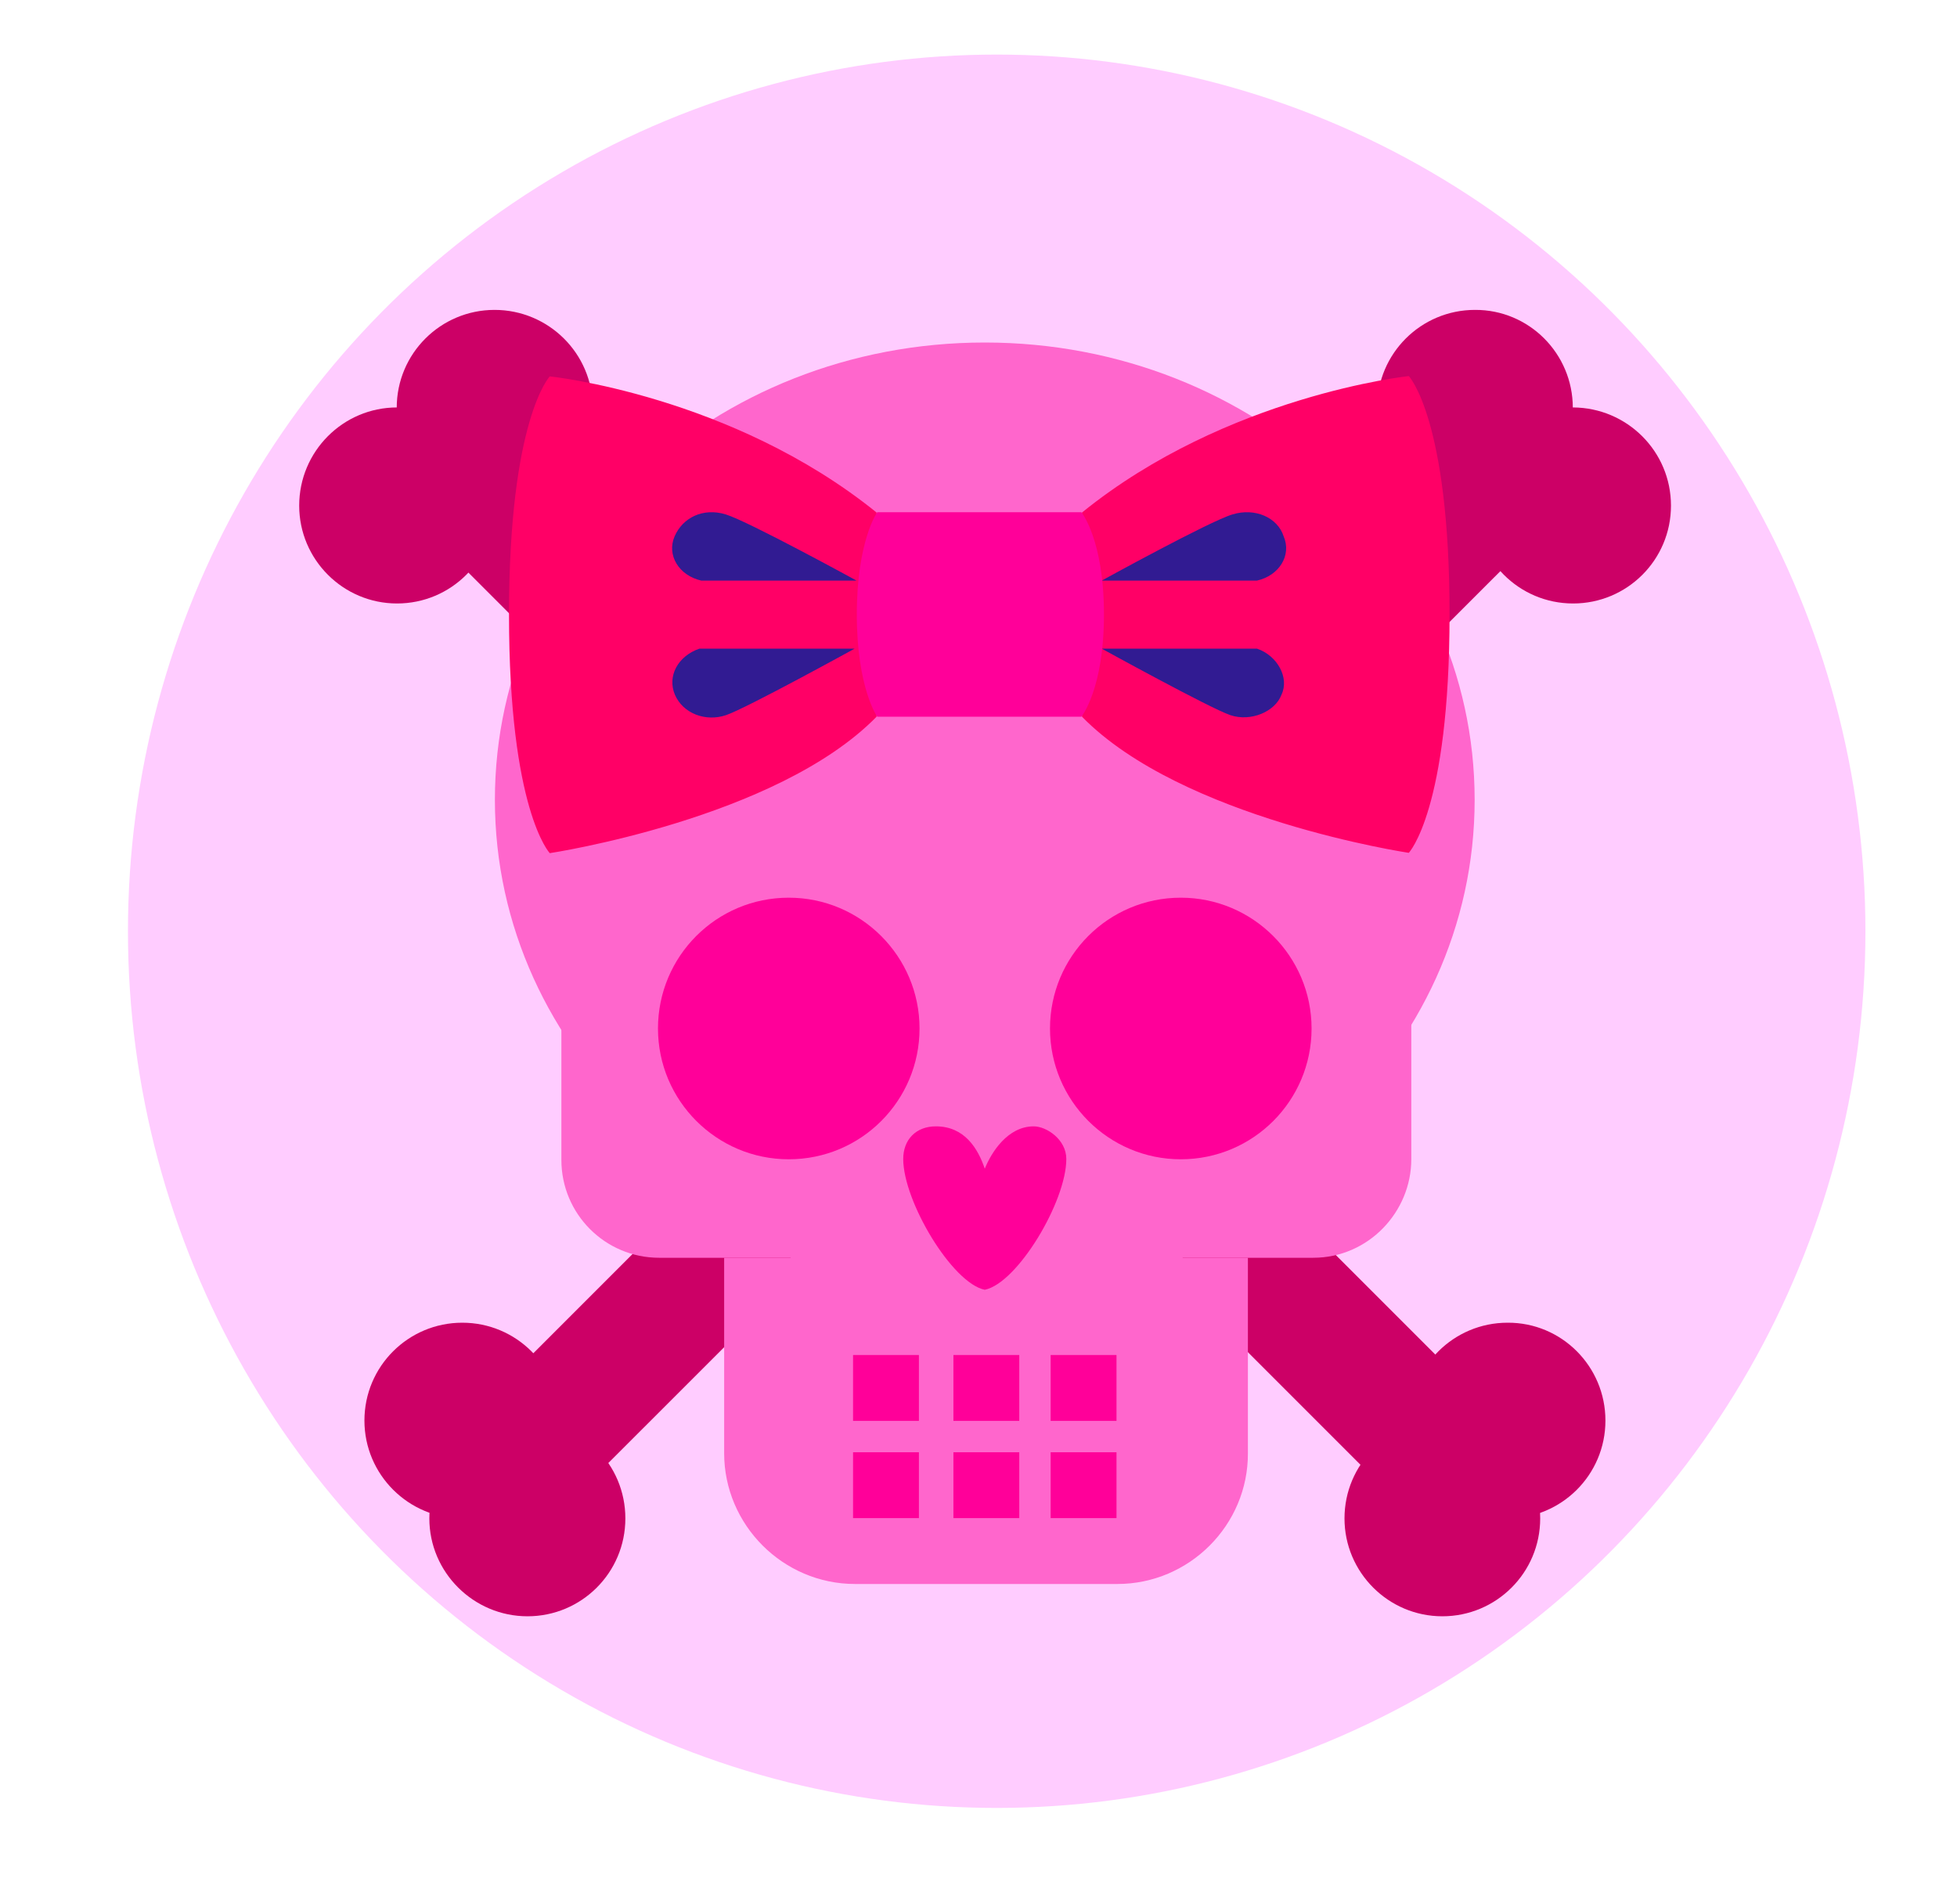 <?xml version="1.0" encoding="utf-8"?>
<!-- Generator: Adobe Illustrator 21.1.0, SVG Export Plug-In . SVG Version: 6.00 Build 0)  -->
<svg version="1.1" id="Layer_1" xmlns="http://www.w3.org/2000/svg" xmlns:xlink="http://www.w3.org/1999/xlink" x="0px" y="0px"
	 viewBox="0 0 624 607" style="enable-background:new 0 0 624 607;" xml:space="preserve">
<style type="text/css">
	.st0{fill:#FFCCFF;}
	.st1{fill:#CC0066;}
	.st2{fill:#FF66CC;}
	.st3{fill:#FF0099;}
	.st4{fill:#FF0066;}
	.st5{fill:#311B92;}
</style>
<ellipse id="XMLID_1_" class="st0" cx="317.8" cy="296.9" rx="277" ry="279.5"/>
<g id="surface1">
	<path class="st1" d="M146.1,455.4l324.1-324.1l29.5,29.5l-324.1,324L146.1,455.4z"/>
	<path class="st1" d="M501.5,130c0,17.3-14,31.3-31.2,31.3c-17.3,0-31.2-14-31.2-31.3s14-31.2,31.2-31.2
		C487.5,98.7,501.5,112.7,501.5,130z"/>
	<path class="st1" d="M532.8,161.2c0,17.3-14,31.2-31.2,31.2c-17.3,0-31.2-14-31.2-31.2c0-17.3,14-31.3,31.2-31.3
		C518.8,130,532.8,143.9,532.8,161.2z"/>
	<path class="st1" d="M178.6,452.9c0,17.3-14,31.2-31.2,31.2s-31.2-14-31.2-31.2c0-17.3,14-31.2,31.2-31.2S178.6,435.6,178.6,452.9z
		"/>
	<path class="st1" d="M199.4,484.1c0,17.3-14,31.2-31.2,31.2s-31.3-14-31.3-31.2c0-17.3,14-31.2,31.3-31.2S199.4,466.8,199.4,484.1z
		"/>
	<path class="st1" d="M127.8,161l29.5-29.5l324.1,324.1l-29.5,29.5L127.8,161z"/>
	<path class="st2" d="M356.3,505h-83.7c-22.9,0-41.7-18.8-41.7-41.7V401h167v62.3C398,486.2,379.2,505,356.3,505z"/>
	<path class="st1" d="M189,130c0,17.3-14,31.3-31.2,31.3s-31.3-14.1-31.3-31.3c0-17.3,14-31.2,31.2-31.2S189,112.7,189,130z"/>
	<path class="st1" d="M157.8,161.2c0,17.3-14,31.2-31.2,31.2s-31.2-14-31.2-31.2c0-17.3,14-31.3,31.2-31.3S157.8,143.9,157.8,161.2z
		"/>
	<path class="st1" d="M511.9,452.9c0,17.3-14,31.2-31.2,31.2c-17.3,0-31.2-14-31.2-31.2c0-17.3,14-31.2,31.2-31.2
		C497.9,421.6,511.9,435.6,511.9,452.9z"/>
	<path class="st1" d="M491.1,484.1c0,17.3-14,31.2-31.2,31.2s-31.2-14-31.2-31.2c0-17.3,14-31.2,31.2-31.2S491.1,466.8,491.1,484.1z
		"/>
	<path class="st2" d="M470.2,255c0-80.6-69.9-145.8-156.2-145.8S157.8,174.4,157.8,255c0,80.5,69.9,145.8,156.2,145.8
		S470.2,335.5,470.2,255z"/>
	<path class="st2" d="M418.7,401H210.2c-17.3,0-31.2-14-31.2-31.2V286h271v83.6C450,386.3,436.4,401,418.7,401z"/>
	<path class="st2" d="M356.2,453h-83.3c-11.5,0-20.8-9.4-20.8-20.8V370h125v62.2C377,443.6,367.6,453,356.2,453z"/>
	<path class="st3" d="M272,463h21v21h-21V463z"/>
	<path class="st3" d="M335,463h21v21h-21V463z"/>
	<path class="st3" d="M304,463h21v21h-21V463z"/>
	<path class="st3" d="M314,411.2c10.4-2.1,26-28.1,26-41.7c0-6.2-6.3-10.4-10.4-10.4c-8.3,0-13.5,8.3-15.6,13.5
		c-2.1-6.2-6.3-13.5-15.6-13.5c-6.3,0-10.4,4.2-10.4,10.4C288,383,303.6,409.1,314,411.2z"/>
	<path class="st3" d="M418.2,327.9c0,23-18.6,41.7-41.7,41.7c-23,0-41.7-18.7-41.7-41.7s18.6-41.7,41.7-41.7
		C399.5,286.2,418.2,304.9,418.2,327.9z"/>
	<path class="st3" d="M293.2,327.9c0,23-18.6,41.7-41.7,41.7c-23,0-41.7-18.7-41.7-41.7s18.6-41.7,41.7-41.7
		C274.5,286.2,293.2,304.9,293.2,327.9z"/>
	<path class="st3" d="M272,432h21v21h-21V432z"/>
	<path class="st3" d="M335,432h21v21h-21V432z"/>
	<path class="st3" d="M304,432h21v21h-21V432z"/>
</g>
<g id="Layer_2">
	<g id="Layer_1-2">
		<g id="surface1_1_">
			<path class="st4" d="M279.5,163.4v65.1C247.6,261.1,175.3,272,175.3,272s-13-13.6-13-76s13-76,13-76S233.2,126,279.5,163.4z
				 M345,163.4v65.1c31.9,32.6,104.2,43.4,104.2,43.4s13-13.6,13-76s-13-76-13-76S391.2,126,345,163.4z"/>
			<path class="st5" d="M273.1,185.1h-49.5c-7.1-1.6-11.1-8.1-8.5-14.1s9.1-9.2,16.3-7S273.1,185.1,273.1,185.1z M223,206.8
				c-6.9,2.4-10.3,8.8-7.8,14.7c2.6,6,9.8,8.7,16.3,6.5s41-21.2,41-21.2H223z M351.3,185.1h49.5c7.1-1.6,11.1-8.1,8.5-14.1
				c-1.9-6-9.1-9.2-16.3-7C385.8,166.1,351.3,185.1,351.3,185.1z M351.3,206.8c0,0,34.5,19,41,21.2s14.3-1.1,16.3-6.5
				c2.6-5.4-1.3-12.5-7.8-14.7H351.3z"/>
			<path class="st3" d="M279.7,228.5h65.1c0,0,7.2-8.7,7.2-32.6s-7.2-32.6-7.2-32.6h-65.1c0,0-6.5,9.2-6.5,32.6
				S279.7,228.5,279.7,228.5z"/>
		</g>
	</g>
</g>
</svg>
